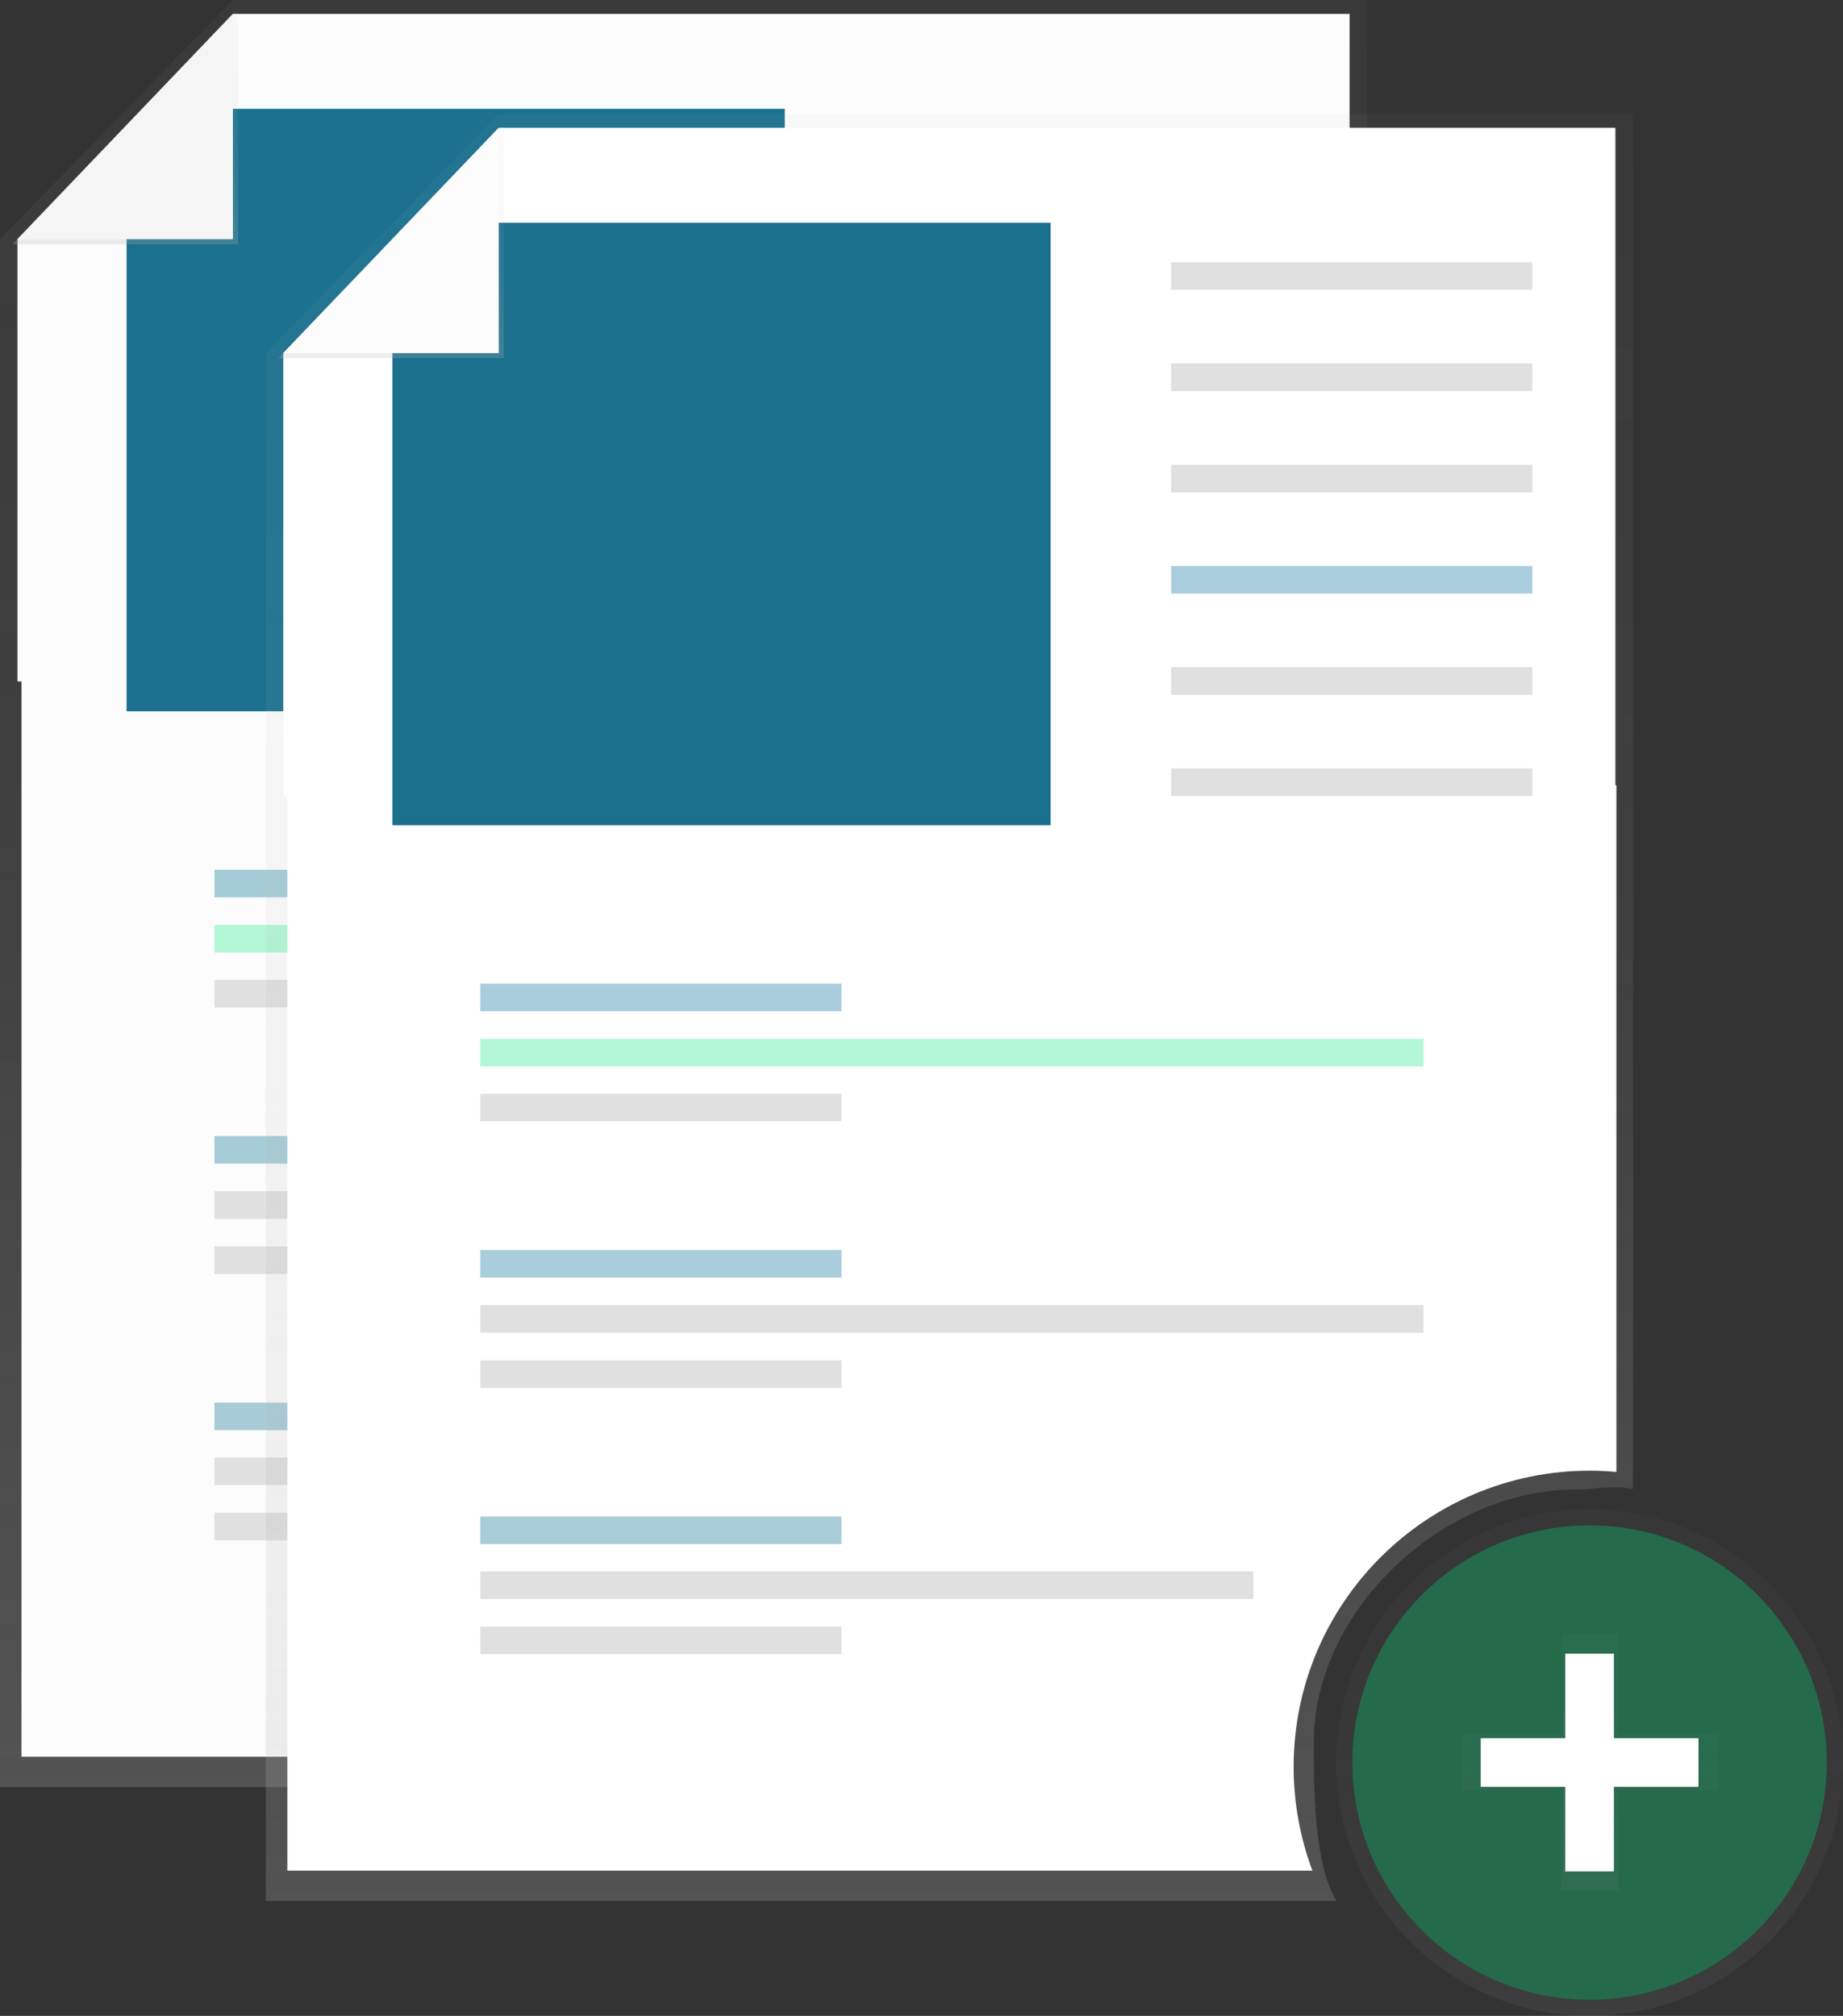 <?xml version="1.0" encoding="utf-8"?>
<!-- Generator: Adobe Illustrator 23.0.5, SVG Export Plug-In . SVG Version: 6.00 Build 0)  -->
<svg version="1.1" id="Layer_1" xmlns="http://www.w3.org/2000/svg" xmlns:xlink="http://www.w3.org/1999/xlink" x="0px" y="0px"
	 viewBox="0 0 728 796.4" style="enable-background:new 0 0 728 796.4;" xml:space="preserve">
<rect x="0" y="0" width="728" height="796.4" fill="#333333" stroke="none"/>
<style type="text/css">
	.st0{fill:url(#SVGID_1_);}
	.st1{fill:#FCFCFC;}
	.st2{fill:#E0E0E0;}
	.st3{opacity:0.5;fill:#6C63FF;enable-background:new    ;}
	.st4{opacity:0.5;fill:#4F9DB1;enable-background:new    ;}
	.st5{opacity:0.5;fill:#69F0AE;enable-background:new    ;}
	.st6{opacity:0.5;fill:#519DB2;enable-background:new    ;}
	.st7{opacity:0.5;fill:#529DB3;enable-background:new    ;}
	.st8{fill:#1B718F;}
	.st9{fill:url(#SVGID_2_);}
	.st10{fill:#F5F5F5;}
	.st11{opacity:0.5;}
	.st12{fill:url(#SVGID_3_);}
	.st13{fill:#246A4B;}
	.st14{fill:url(#SVGID_4_);}
	.st15{fill:#FFFFFF;}
	.st16{fill:url(#SVGID_5_);}
	.st17{opacity:0.5;fill:#569EBE;enable-background:new    ;}
	.st18{opacity:0.5;fill:#559DBA;enable-background:new    ;}
	.st19{opacity:0.5;fill:#549DB7;enable-background:new    ;}
	.st20{opacity:0.5;fill:#539DB5;enable-background:new    ;}
	.st21{fill:#1B708E;}
	.st22{fill:url(#SVGID_6_);}
</style>
<title>add file2</title>
<linearGradient id="SVGID_1_" gradientUnits="userSpaceOnUse" x1="506.015" y1="38.19" x2="506.015" y2="744.19" gradientTransform="matrix(1 0 0 -1 -236 744.19)">
	<stop  offset="0" style="stop-color:#B3B3B3;stop-opacity:0.25"/>
	<stop  offset="0.54" style="stop-color:#B3B3B3;stop-opacity:0.1"/>
	<stop  offset="1" style="stop-color:#B3B3B3;stop-opacity:5.000000e-02"/>
</linearGradient>
<path class="st0" d="M414,643c0-51.8,51.1-99.5,102.9-99.5c7.9,0,15.6-2,23-0.2c0.1-2.3,0.2-15.5,0.2-17.8V0H92L0,94.5V706h423
	C413.9,691.6,414,661.3,414,643z"/>
<path class="st1" d="M406,653c0-64.6,52.4-117,117-117c3.5,0,7,0.2,10.5,0.5V265.2H8.5V694h404.9C408.5,680.9,406,667,406,653z"/>
<polygon class="st1" points="533.1,269.2 6.9,269.2 6.9,94.5 92,5.5 533.1,5.5 "/>
<rect x="357.6" y="58.6" class="st2" width="142.7" height="10.9"/>
<rect x="357.6" y="98.6" class="st2" width="142.7" height="10.9"/>
<rect x="357.6" y="138.6" class="st2" width="142.7" height="10.9"/>
<rect x="357.6" y="178.6" class="st3" width="142.7" height="10.9"/>
<rect x="357.6" y="218.6" class="st2" width="142.7" height="10.9"/>
<rect x="357.6" y="258.6" class="st2" width="142.7" height="10.9"/>
<rect x="84.7" y="343.6" class="st4" width="142.7" height="10.9"/>
<rect x="84.7" y="387.1" class="st2" width="142.7" height="10.9"/>
<rect x="84.7" y="365.4" class="st5" width="372.6" height="10.9"/>
<rect x="84.7" y="448.8" class="st6" width="142.7" height="10.9"/>
<rect x="84.7" y="492.4" class="st2" width="142.7" height="10.9"/>
<rect x="84.7" y="470.6" class="st2" width="372.6" height="10.9"/>
<rect x="84.7" y="554.1" class="st7" width="142.7" height="10.9"/>
<rect x="84.7" y="597.6" class="st2" width="142.7" height="10.9"/>
<rect x="84.7" y="575.8" class="st2" width="305.4" height="10.9"/>
<polygon class="st8" points="310,281 50,281 50,54 59,43 79.8,43 310,43 "/>
<linearGradient id="SVGID_2_" gradientUnits="userSpaceOnUse" x1="49.455" y1="699.5" x2="49.455" y2="792.5" gradientTransform="matrix(1 0 0 -1 0 796)">
	<stop  offset="0" style="stop-color:#B3B3B3;stop-opacity:0.25"/>
	<stop  offset="0.54" style="stop-color:#B3B3B3;stop-opacity:0.1"/>
	<stop  offset="1" style="stop-color:#B3B3B3;stop-opacity:5.000000e-02"/>
</linearGradient>
<polygon class="st9" points="4.9,96.5 94,96.5 94,3.5 "/>
<polygon class="st10" points="6.9,94.5 92,94.5 92,5.5 "/>
<g class="st11">
	
		<linearGradient id="SVGID_3_" gradientUnits="userSpaceOnUse" x1="627.87" y1="-0.38" x2="627.87" y2="199.88" gradientTransform="matrix(1 0 0 -1 0 796)">
		<stop  offset="0" style="stop-color:#808080;stop-opacity:0.25"/>
		<stop  offset="0.54" style="stop-color:#808080;stop-opacity:0.12"/>
		<stop  offset="1" style="stop-color:#808080;stop-opacity:0.1"/>
	</linearGradient>
	<circle class="st12" cx="627.9" cy="696.3" r="100.1"/>
</g>
<circle class="st13" cx="627.9" cy="696.3" r="93.7"/>
<g class="st11">
	
		<linearGradient id="SVGID_4_" gradientUnits="userSpaceOnUse" x1="627.87" y1="49.18" x2="627.87" y2="150.32" gradientTransform="matrix(1 0 0 -1 0 796)">
		<stop  offset="0" style="stop-color:#808080;stop-opacity:0.25"/>
		<stop  offset="0.54" style="stop-color:#808080;stop-opacity:0.12"/>
		<stop  offset="1" style="stop-color:#808080;stop-opacity:0.1"/>
	</linearGradient>
	<polygon class="st14" points="678.4,685 639.2,685 639.2,645.7 616.6,645.7 616.6,685 577.3,685 577.3,707.5 616.6,707.5 
		616.6,746.8 639.2,746.8 639.2,707.5 678.4,707.5 	"/>
</g>
<rect x="618.3" y="653.3" class="st15" width="19.2" height="86"/>
<rect x="584.9" y="686.7" class="st15" width="86" height="19.2"/>
<linearGradient id="SVGID_5_" gradientUnits="userSpaceOnUse" x1="611.015" y1="-6.81" x2="611.015" y2="699.19" gradientTransform="matrix(1 0 0 -1 -236 744.19)">
	<stop  offset="0" style="stop-color:#B3B3B3;stop-opacity:0.25"/>
	<stop  offset="0.54" style="stop-color:#B3B3B3;stop-opacity:0.1"/>
	<stop  offset="1" style="stop-color:#B3B3B3;stop-opacity:5.000000e-02"/>
</linearGradient>
<path class="st16" d="M519,688c0-51.8,51.1-99.5,102.9-99.5c7.9,0,15.6-2,23-0.2c0.1-2.3,0.2-15.5,0.2-17.8V45H197l-92,94.5V751h423
	C518.9,736.6,519,706.3,519,688z"/>
<path class="st15" d="M511,698c0-64.6,52.4-117,117-117l0,0c3.5,0,7,0.2,10.5,0.5V310.2h-525V739h404.9C513.5,725.9,511,712,511,698
	z"/>
<polygon class="st15" points="638.1,314.2 111.9,314.2 111.9,139.5 197,50.5 638.1,50.5 "/>
<rect x="462.6" y="103.6" class="st2" width="142.7" height="10.9"/>
<rect x="462.6" y="143.6" class="st2" width="142.7" height="10.9"/>
<rect x="462.6" y="183.6" class="st2" width="142.7" height="10.9"/>
<rect x="462.6" y="223.6" class="st17" width="142.7" height="10.9"/>
<rect x="462.6" y="263.6" class="st2" width="142.7" height="10.9"/>
<rect x="462.6" y="303.6" class="st2" width="142.7" height="10.9"/>
<rect x="189.7" y="388.6" class="st18" width="142.7" height="10.9"/>
<rect x="189.7" y="432.1" class="st2" width="142.7" height="10.9"/>
<rect x="189.7" y="410.4" class="st5" width="372.6" height="10.9"/>
<rect x="189.7" y="493.8" class="st19" width="142.7" height="10.9"/>
<rect x="189.7" y="537.4" class="st2" width="142.7" height="10.9"/>
<rect x="189.7" y="515.6" class="st2" width="372.6" height="10.9"/>
<rect x="189.7" y="599.1" class="st20" width="142.7" height="10.9"/>
<rect x="189.7" y="642.6" class="st2" width="142.7" height="10.9"/>
<rect x="189.7" y="620.8" class="st2" width="305.4" height="10.9"/>
<polygon class="st21" points="415,326 155,326 155,99 164,88 184.8,88 415,88 "/>
<linearGradient id="SVGID_6_" gradientUnits="userSpaceOnUse" x1="154.455" y1="654.5" x2="154.455" y2="747.5" gradientTransform="matrix(1 0 0 -1 0 796)">
	<stop  offset="0" style="stop-color:#B3B3B3;stop-opacity:0.25"/>
	<stop  offset="0.54" style="stop-color:#B3B3B3;stop-opacity:0.1"/>
	<stop  offset="1" style="stop-color:#B3B3B3;stop-opacity:5.000000e-02"/>
</linearGradient>
<polygon class="st22" points="109.9,141.5 199,141.5 199,48.5 "/>
<polygon class="st1" points="111.9,139.5 197,139.5 197,50.5 "/>
</svg>
